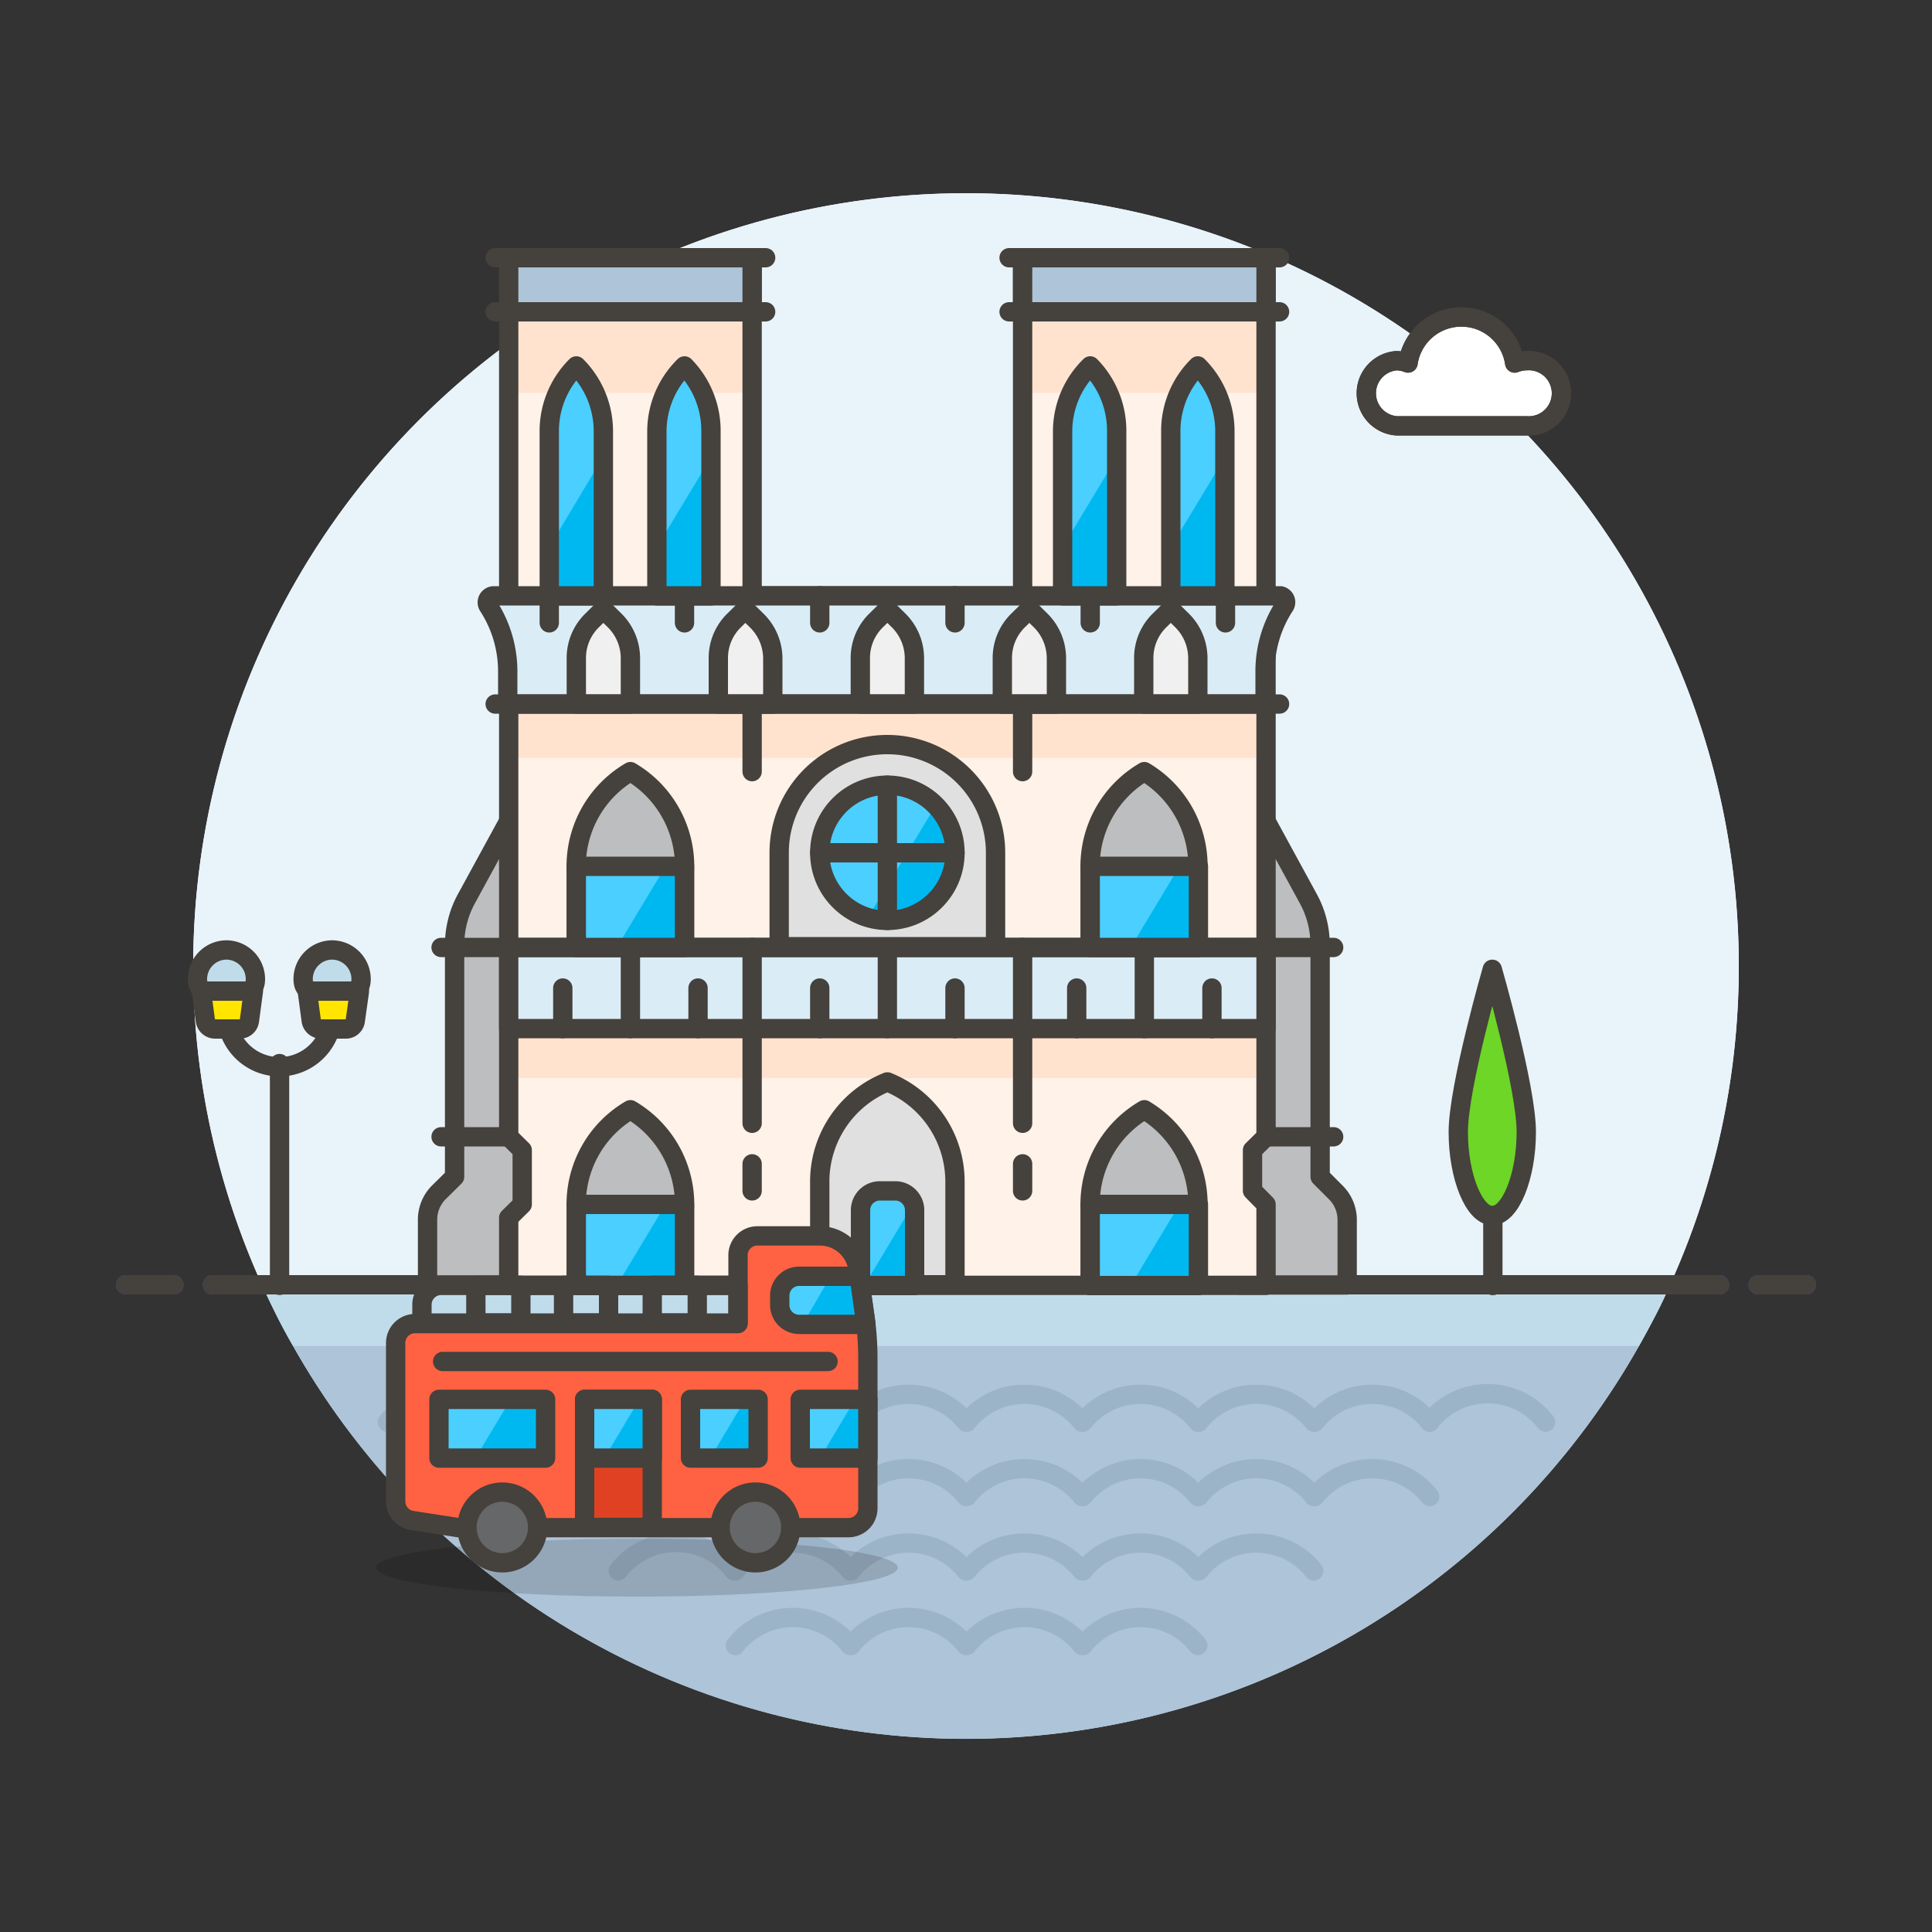 <svg id="Layer_1" data-name="Layer 1" xmlns="http://www.w3.org/2000/svg" viewBox="0 0 100 100"><rect x="0" y="0" width="100" height="100" fill="#333333" stroke="none"/><defs><style>.cls-1{fill:#f0f2ff;}.cls-11,.cls-2,.cls-6,.cls-8{fill:none;}.cls-2{stroke:#4550e5;}.cls-14,.cls-15,.cls-18,.cls-19,.cls-2,.cls-20,.cls-21,.cls-22,.cls-24,.cls-25,.cls-26,.cls-6,.cls-8,.cls-9{stroke-linecap:round;}.cls-11,.cls-14,.cls-15,.cls-18,.cls-19,.cls-2,.cls-20,.cls-21,.cls-22,.cls-24,.cls-25,.cls-26,.cls-8,.cls-9{stroke-linejoin:round;}.cls-3{fill:#e8f4fa;}.cls-19,.cls-4{fill:#adc4d9;}.cls-5{opacity:0.5;}.cls-6{stroke:#8ca4b8;stroke-miterlimit:10;}.cls-22,.cls-7{fill:#c0dceb;}.cls-11,.cls-14,.cls-15,.cls-18,.cls-19,.cls-20,.cls-21,.cls-22,.cls-24,.cls-25,.cls-26,.cls-8,.cls-9{stroke:#45413c;}.cls-9{fill:#bdbec0;}.cls-10{fill:#fff;}.cls-12{fill:#fff2e8;}.cls-13{fill:#ffe3cf;}.cls-14{fill:#daedf7;}.cls-15{fill:#e0e0e0;}.cls-16{fill:#00b8f0;}.cls-17{fill:#4acfff;}.cls-18{fill:#f0f0f0;}.cls-20{fill:#6dd627;}.cls-21{fill:#ffe500;}.cls-23{fill:#020202;opacity:0.15;}.cls-24{fill:#ff6242;}.cls-25{fill:#656769;}.cls-26{fill:#e04122;}</style></defs><title>notre-dame</title><path class="cls-1" d="M90,50A40,40,0,1,0,13.56,66.5H86.44A39.85,39.85,0,0,0,90,50Z"/><line class="cls-2" x1="11" y1="66.5" x2="89" y2="66.5"/><line class="cls-2" x1="6.5" y1="66.5" x2="9" y2="66.5"/><line class="cls-2" x1="91" y1="66.5" x2="93.5" y2="66.5"/><g id="_Group_" data-name="&lt;Group&gt;"><circle class="cls-3" cx="50" cy="50" r="40"/><path class="cls-4" d="M13.56,66.5a40,40,0,0,0,72.88,0Z"/><g class="cls-5"><path class="cls-6" d="M80,73.61a3.79,3.79,0,0,0-6,0"/><path class="cls-6" d="M74,73.61a3.78,3.78,0,0,0-5.94,0"/><path class="cls-6" d="M68,73.61a3.79,3.79,0,0,0-5.95,0"/><path class="cls-6" d="M62,73.61a3.78,3.78,0,0,0-5.94,0"/><path class="cls-6" d="M56,73.61a3.79,3.79,0,0,0-5.95,0"/><path class="cls-6" d="M50,73.61a3.79,3.79,0,0,0-5.95,0"/><path class="cls-6" d="M44,73.61a3.78,3.78,0,0,0-5.94,0"/><path class="cls-6" d="M38,73.61a3.79,3.79,0,0,0-6,0"/><path class="cls-6" d="M32,73.61a3.78,3.78,0,0,0-5.94,0"/><path class="cls-6" d="M26,73.61a3.79,3.79,0,0,0-5.95,0"/><path class="cls-6" d="M74,77.46a3.78,3.78,0,0,0-5.94,0"/><path class="cls-6" d="M68,77.46a3.79,3.79,0,0,0-5.95,0"/><path class="cls-6" d="M62,77.46a3.78,3.78,0,0,0-5.94,0"/><path class="cls-6" d="M56,77.46a3.79,3.79,0,0,0-5.95,0"/><path class="cls-6" d="M50,77.46a3.79,3.79,0,0,0-5.95,0"/><path class="cls-6" d="M44,77.46a3.78,3.78,0,0,0-5.94,0"/><path class="cls-6" d="M38,77.46a3.79,3.79,0,0,0-6,0"/><path class="cls-6" d="M32,77.46a3.78,3.78,0,0,0-5.94,0"/><path class="cls-6" d="M68,81.31a3.79,3.79,0,0,0-5.95,0"/><path class="cls-6" d="M62,81.31a3.78,3.78,0,0,0-5.94,0"/><path class="cls-6" d="M56,81.31a3.79,3.79,0,0,0-5.95,0"/><path class="cls-6" d="M50,81.31a3.79,3.79,0,0,0-5.95,0"/><path class="cls-6" d="M44,81.31a3.78,3.78,0,0,0-5.94,0"/><path class="cls-6" d="M38,81.31a3.79,3.79,0,0,0-6,0"/><path class="cls-6" d="M62,85.17a3.77,3.77,0,0,0-5.94,0"/><path class="cls-6" d="M56,85.17a3.78,3.78,0,0,0-5.95,0"/><path class="cls-6" d="M50,85.17a3.78,3.78,0,0,0-5.95,0"/><path class="cls-6" d="M44,85.17a3.77,3.77,0,0,0-5.94,0"/></g><path class="cls-7" d="M86.44,66.5H13.56c.49,1.08,1,2.14,1.61,3.17H84.83C85.41,68.64,86,67.58,86.44,66.5Z"/><line class="cls-8" x1="11" y1="66.5" x2="89" y2="66.5"/><line class="cls-8" x1="6.5" y1="66.5" x2="9" y2="66.5"/><line class="cls-8" x1="91" y1="66.5" x2="93.5" y2="66.5"/></g><path class="cls-9" d="M64.13,39.94l3.59,6.58a5,5,0,0,1,.61,2.39v12l.81.81a2,2,0,0,1,.59,1.41v3.38h-5.6Z"/><line class="cls-8" x1="65.53" y1="58.84" x2="69.03" y2="58.84"/><path class="cls-9" d="M27.73,39.94l-3.59,6.58a5,5,0,0,0-.61,2.39v12l-.82.81a2,2,0,0,0-.58,1.41v3.38h5.6Z"/><path class="cls-10" d="M79,18.67a1.73,1.73,0,0,0-.6.12,2.79,2.79,0,0,0-5.52,0,1.73,1.73,0,0,0-.6-.12,1.69,1.69,0,0,0,0,3.37H79a1.69,1.69,0,1,0,0-3.37Z"/><path class="cls-10" d="M79,18.67a1.73,1.73,0,0,0-.6.12,2.79,2.79,0,0,0-5.52,0,1.73,1.73,0,0,0-.6-.12,1.69,1.69,0,0,0,0,3.37H79a1.69,1.69,0,1,0,0-3.37Z"/><path class="cls-11" d="M79,18.67a1.73,1.73,0,0,0-.6.12,2.79,2.79,0,0,0-5.52,0,1.73,1.73,0,0,0-.6-.12,1.69,1.69,0,0,0,0,3.37H79a1.69,1.69,0,1,0,0-3.37Z"/><polygon class="cls-12" points="52.93 13.34 52.93 30.84 38.93 30.84 38.93 13.34 26.33 13.34 26.33 58.84 27.03 59.53 27.03 62.34 26.33 63.03 26.33 66.53 65.53 66.53 65.53 62.34 64.83 61.63 64.83 59.53 65.53 58.84 65.53 13.34 52.93 13.34"/><path class="cls-11" d="M79,18.67a1.73,1.73,0,0,0-.6.12,2.79,2.79,0,0,0-5.52,0,1.73,1.73,0,0,0-.6-.12,1.69,1.69,0,0,0,0,3.37H79a1.69,1.69,0,1,0,0-3.37Z"/><rect class="cls-13" x="26.33" y="13.33" width="12.6" height="7"/><rect class="cls-13" x="26.33" y="50.05" width="39.2" height="5.75"/><rect class="cls-13" x="26.33" y="36.43" width="39.2" height="2.8"/><rect class="cls-13" x="52.93" y="13.33" width="12.6" height="7"/><polygon class="cls-8" points="52.93 13.34 52.93 30.84 38.93 30.84 38.93 13.34 26.33 13.34 26.33 58.84 27.03 59.53 27.03 62.34 26.33 63.03 26.33 66.53 65.53 66.53 65.53 62.34 64.83 61.63 64.83 59.53 65.53 58.84 65.53 13.34 52.93 13.34"/><rect class="cls-14" x="26.33" y="49.04" width="39.2" height="4.2"/><path class="cls-14" d="M66.28,30.84H25.57a.34.34,0,0,0-.29.53h0a6.22,6.22,0,0,1,1,3.44v1.63h39.2V34.81a6.21,6.21,0,0,1,1-3.44h0A.34.34,0,0,0,66.28,30.84Z"/><path class="cls-15" d="M45.93,56h0a5.55,5.55,0,0,0-3.5,5.16v5.34h7V61.2A5.56,5.56,0,0,0,45.93,56Z"/><path class="cls-9" d="M32.63,57.44h0a5.67,5.67,0,0,0-2.8,5.16v3.94h5.6V62.6A5.69,5.69,0,0,0,32.63,57.44Z"/><path class="cls-9" d="M32.63,39.94h0a5.67,5.67,0,0,0-2.8,5.16V49h5.6V45.1A5.69,5.69,0,0,0,32.63,39.94Z"/><path class="cls-9" d="M59.23,39.94h0a5.67,5.67,0,0,0-2.8,5.16V49H62V45.1A5.69,5.69,0,0,0,59.23,39.94Z"/><path class="cls-9" d="M59.23,57.44h0a5.67,5.67,0,0,0-2.8,5.16v3.94H62V62.6A5.69,5.69,0,0,0,59.23,57.44Z"/><line class="cls-8" x1="38.93" y1="49.04" x2="38.93" y2="58.14"/><line class="cls-8" x1="52.93" y1="49.04" x2="52.93" y2="58.14"/><line class="cls-8" x1="38.93" y1="36.44" x2="38.93" y2="39.94"/><line class="cls-8" x1="52.93" y1="36.44" x2="52.93" y2="39.94"/><path class="cls-15" d="M45.93,38.54h0a5.59,5.59,0,0,0-5.6,5.6V49h11.2v-4.9A5.6,5.6,0,0,0,45.93,38.54Z"/><circle class="cls-16" cx="45.93" cy="44.14" r="3.5"/><path class="cls-17" d="M48.43,41.7a3.44,3.44,0,0,0-2.5-1.06,3.49,3.49,0,0,0-1,6.84Z"/><circle class="cls-8" cx="45.93" cy="44.14" r="3.5"/><line class="cls-8" x1="38.93" y1="60.24" x2="38.93" y2="61.64"/><line class="cls-8" x1="52.93" y1="60.24" x2="52.93" y2="61.64"/><line class="cls-8" x1="32.63" y1="53.24" x2="32.63" y2="49.04"/><line class="cls-8" x1="29.13" y1="53.24" x2="29.13" y2="51.14"/><line class="cls-8" x1="36.13" y1="53.24" x2="36.13" y2="51.14"/><line class="cls-8" x1="45.93" y1="53.24" x2="45.93" y2="49.04"/><line class="cls-8" x1="42.43" y1="53.24" x2="42.43" y2="51.14"/><line class="cls-8" x1="49.43" y1="53.24" x2="49.43" y2="51.14"/><line class="cls-8" x1="59.23" y1="53.24" x2="59.23" y2="49.04"/><line class="cls-8" x1="55.73" y1="53.24" x2="55.73" y2="51.14"/><line class="cls-8" x1="62.73" y1="53.24" x2="62.73" y2="51.14"/><path class="cls-18" d="M31.83,32.13l-.6-.59-.6.59a2.72,2.72,0,0,0-.8,1.94v2.37h2.8V34.07A2.76,2.76,0,0,0,31.83,32.13Z"/><path class="cls-18" d="M39.18,32.13l-.6-.59-.6.59a2.72,2.72,0,0,0-.8,1.94v2.37H40V34.07A2.76,2.76,0,0,0,39.18,32.13Z"/><path class="cls-18" d="M46.53,32.13l-.6-.59-.6.59a2.72,2.72,0,0,0-.8,1.94v2.37h2.8V34.07A2.76,2.76,0,0,0,46.53,32.13Z"/><path class="cls-18" d="M53.88,32.13l-.6-.59-.6.59a2.72,2.72,0,0,0-.8,1.94v2.37h2.8V34.07A2.76,2.76,0,0,0,53.88,32.13Z"/><path class="cls-18" d="M60,32.13l.6-.59.6.59a2.76,2.76,0,0,1,.8,1.94v2.37h-2.8V34.07A2.72,2.72,0,0,1,60,32.13Z"/><line class="cls-8" x1="35.43" y1="30.84" x2="35.43" y2="32.24"/><line class="cls-8" x1="28.43" y1="30.84" x2="28.43" y2="32.24"/><line class="cls-8" x1="42.43" y1="30.84" x2="42.43" y2="32.24"/><line class="cls-8" x1="49.43" y1="30.84" x2="49.43" y2="32.24"/><line class="cls-8" x1="56.43" y1="30.84" x2="56.43" y2="32.24"/><line class="cls-8" x1="63.43" y1="30.84" x2="63.43" y2="32.24"/><path class="cls-16" d="M45.54,61.64h.8a1,1,0,0,1,1,1v3.9a0,0,0,0,1,0,0h-2.8a0,0,0,0,1,0,0v-3.9A1,1,0,0,1,45.54,61.64Z"/><path class="cls-17" d="M46.34,61.64h-.8a1,1,0,0,0-1,1v3.9h.2l2.54-4.24A1,1,0,0,0,46.34,61.64Z"/><path class="cls-8" d="M45.54,61.64h.8a1,1,0,0,1,1,1v3.9a0,0,0,0,1,0,0h-2.8a0,0,0,0,1,0,0v-3.9A1,1,0,0,1,45.54,61.64Z"/><path class="cls-16" d="M29.83,18.94h0a4.75,4.75,0,0,0-1.4,3.38v8.52h2.8V22.32A4.79,4.79,0,0,0,29.83,18.94Z"/><path class="cls-17" d="M31.23,23.63V22.32a4.79,4.79,0,0,0-1.4-3.38h0a4.75,4.75,0,0,0-1.4,3.38v6Z"/><path class="cls-8" d="M29.83,18.94h0a4.75,4.75,0,0,0-1.4,3.38v8.52h2.8V22.32A4.79,4.79,0,0,0,29.83,18.94Z"/><path class="cls-16" d="M35.43,18.94h0A4.75,4.75,0,0,0,34,22.32v8.52h2.8V22.32A4.79,4.79,0,0,0,35.43,18.94Z"/><path class="cls-17" d="M36.83,23.63V22.32a4.79,4.79,0,0,0-1.4-3.38h0A4.75,4.75,0,0,0,34,22.32v6Z"/><path class="cls-8" d="M35.43,18.94h0A4.75,4.75,0,0,0,34,22.32v8.52h2.8V22.32A4.79,4.79,0,0,0,35.43,18.94Z"/><path class="cls-16" d="M56.43,18.94h0A4.75,4.75,0,0,0,55,22.32v8.52h2.8V22.32A4.79,4.79,0,0,0,56.43,18.94Z"/><path class="cls-17" d="M57.83,23.63V22.32a4.79,4.79,0,0,0-1.4-3.38h0A4.75,4.75,0,0,0,55,22.32v6Z"/><path class="cls-8" d="M56.43,18.94h0A4.75,4.75,0,0,0,55,22.32v8.52h2.8V22.32A4.79,4.79,0,0,0,56.43,18.94Z"/><path class="cls-16" d="M62,18.94h0a4.75,4.75,0,0,0-1.4,3.38v8.52h2.8V22.32A4.79,4.79,0,0,0,62,18.94Z"/><path class="cls-17" d="M63.43,23.63V22.32A4.79,4.79,0,0,0,62,18.94h0a4.75,4.75,0,0,0-1.4,3.38v6Z"/><path class="cls-8" d="M62,18.94h0a4.75,4.75,0,0,0-1.4,3.38v8.52h2.8V22.32A4.79,4.79,0,0,0,62,18.94Z"/><line class="cls-8" x1="25.63" y1="16.14" x2="39.63" y2="16.14"/><line class="cls-8" x1="25.63" y1="13.34" x2="39.63" y2="13.34"/><line class="cls-8" x1="52.23" y1="16.14" x2="66.23" y2="16.14"/><line class="cls-8" x1="52.23" y1="13.34" x2="66.23" y2="13.34"/><line class="cls-8" x1="25.63" y1="36.44" x2="66.23" y2="36.44"/><line class="cls-8" x1="22.83" y1="49.04" x2="69.03" y2="49.04"/><line class="cls-8" x1="26.33" y1="58.84" x2="22.83" y2="58.84"/><rect class="cls-19" x="26.33" y="13.34" width="12.6" height="2.8"/><rect class="cls-19" x="52.93" y="13.34" width="12.6" height="2.8"/><line class="cls-8" x1="45.93" y1="40.64" x2="45.93" y2="47.64"/><line class="cls-8" x1="42.43" y1="44.14" x2="49.43" y2="44.14"/><rect class="cls-16" x="29.83" y="44.84" width="5.6" height="4.2"/><polygon class="cls-17" points="29.83 44.84 29.83 49.03 31.93 49.03 34.45 44.84 29.83 44.84"/><rect class="cls-8" x="29.83" y="44.84" width="5.6" height="4.2"/><rect class="cls-16" x="56.43" y="44.84" width="5.6" height="4.2"/><polygon class="cls-17" points="56.43 44.84 56.43 49.03 58.53 49.03 61.05 44.84 56.43 44.84"/><rect class="cls-8" x="56.43" y="44.84" width="5.6" height="4.2"/><rect class="cls-16" x="29.83" y="62.34" width="5.6" height="4.2"/><polygon class="cls-17" points="29.83 62.34 29.83 66.53 31.93 66.53 34.45 62.34 29.83 62.34"/><rect class="cls-8" x="29.83" y="62.34" width="5.6" height="4.2"/><rect class="cls-16" x="56.43" y="62.34" width="5.6" height="4.2"/><polygon class="cls-17" points="56.43 62.34 56.43 66.53 58.53 66.53 61.05 62.34 56.43 62.34"/><rect class="cls-8" x="56.43" y="62.34" width="5.6" height="4.2"/><path class="cls-20" d="M79,58.59c0,2.33-.83,4.33-1.76,4.33s-1.76-2-1.76-4.33,1.76-8.42,1.76-8.42S79,56.26,79,58.59Z"/><line class="cls-8" x1="77.27" y1="62.92" x2="77.27" y2="66.54"/><path class="cls-8" d="M17.2,52.31a2.74,2.74,0,1,1-5.47,0"/><path class="cls-21" d="M12.75,51.3h-2a.53.53,0,0,1-.32-.12.42.42,0,0,0,0,.16l.2,1.49a.51.51,0,0,0,.5.43h1.29a.49.49,0,0,0,.49-.43l.2-1.49a.42.42,0,0,0,0-.16A.48.48,0,0,1,12.75,51.3Z"/><path class="cls-22" d="M11.73,49.17a1.51,1.51,0,0,0-1.51,1.51c0,.44.22.62.5.62h2c.28,0,.5-.18.5-.62A1.51,1.51,0,0,0,11.73,49.17Z"/><path class="cls-21" d="M18.22,51.3h-2a.48.48,0,0,1-.31-.12.78.78,0,0,0,0,.16l.2,1.49a.51.51,0,0,0,.5.43h1.29a.49.49,0,0,0,.49-.43l.21-1.49a.78.78,0,0,0,0-.16A.48.48,0,0,1,18.22,51.3Z"/><path class="cls-22" d="M17.2,49.17a1.51,1.51,0,0,0-1.51,1.51c0,.44.22.62.5.62h2c.28,0,.5-.18.5-.62A1.51,1.51,0,0,0,17.2,49.17Z"/><line class="cls-8" x1="14.47" y1="55.05" x2="14.47" y2="66.53"/><ellipse class="cls-23" cx="32.97" cy="81.14" rx="13.5" ry="1.5"/><path class="cls-24" d="M38.2,65v3.51H21.48a1,1,0,0,0-1,1V77.7a1,1,0,0,0,.85,1l2.39.37h20.2a1,1,0,0,0,1-1V70.29a15.11,15.11,0,0,0-.15-2.12l-.36-2.49a2,2,0,0,0-2-1.71H39.2A1,1,0,0,0,38.2,65Z"/><path class="cls-25" d="M27.83,79.06A1.83,1.83,0,1,1,26,77.23,1.83,1.83,0,0,1,27.83,79.06Z"/><path class="cls-25" d="M40.93,79.06a1.83,1.83,0,1,1-1.83-1.83A1.83,1.83,0,0,1,40.93,79.06Z"/><rect class="cls-26" x="30.26" y="72.43" width="3.5" height="6.63"/><rect class="cls-16" x="22.72" y="72.43" width="5.52" height="3.04"/><polygon class="cls-17" points="22.72 72.43 22.72 75.47 24.61 75.47 26.43 72.43 22.72 72.43"/><rect class="cls-8" x="22.72" y="72.43" width="5.52" height="3.04"/><rect class="cls-16" x="35.74" y="72.43" width="3.5" height="3.04"/><polygon class="cls-17" points="35.74 72.43 35.74 75.47 36.76 75.47 38.58 72.43 35.74 72.43"/><rect class="cls-8" x="35.74" y="72.43" width="3.5" height="3.04"/><rect class="cls-16" x="41.42" y="72.43" width="3.5" height="3.04"/><polygon class="cls-17" points="41.42 72.43 41.42 75.47 42.44 75.47 44.26 72.43 41.42 72.43"/><rect class="cls-8" x="41.42" y="72.43" width="3.5" height="3.04"/><path class="cls-16" d="M41.36,68.55h3.46l-.35-2.49H41.36a1,1,0,0,0-1,1v.5A1,1,0,0,0,41.36,68.55Z"/><path class="cls-17" d="M43,66.05H41.36a1,1,0,0,0-1,1v.5a1,1,0,0,0,1,1h.18Z"/><path class="cls-8" d="M41.36,68.55h3.46l-.35-2.49H41.36a1,1,0,0,0-1,1v.5A1,1,0,0,0,41.36,68.55Z"/><path class="cls-8" d="M22.84,66.53H38.2a0,0,0,0,1,0,0v1.95a0,0,0,0,1,0,0H21.84a0,0,0,0,1,0,0v-.95A1,1,0,0,1,22.84,66.53Z"/><rect class="cls-8" x="24.63" y="66.53" width="2.33" height="1.95"/><rect class="cls-8" x="29.17" y="66.53" width="2.33" height="1.95"/><rect class="cls-8" x="33.76" y="66.53" width="2.33" height="1.95"/><rect class="cls-16" x="30.26" y="72.43" width="3.5" height="3.04"/><polygon class="cls-17" points="30.26 72.43 30.26 75.47 31.28 75.47 33.1 72.43 30.26 72.43"/><rect class="cls-8" x="30.26" y="72.43" width="3.5" height="3.04"/><line class="cls-8" x1="22.91" y1="70.47" x2="42.86" y2="70.47"/></svg>